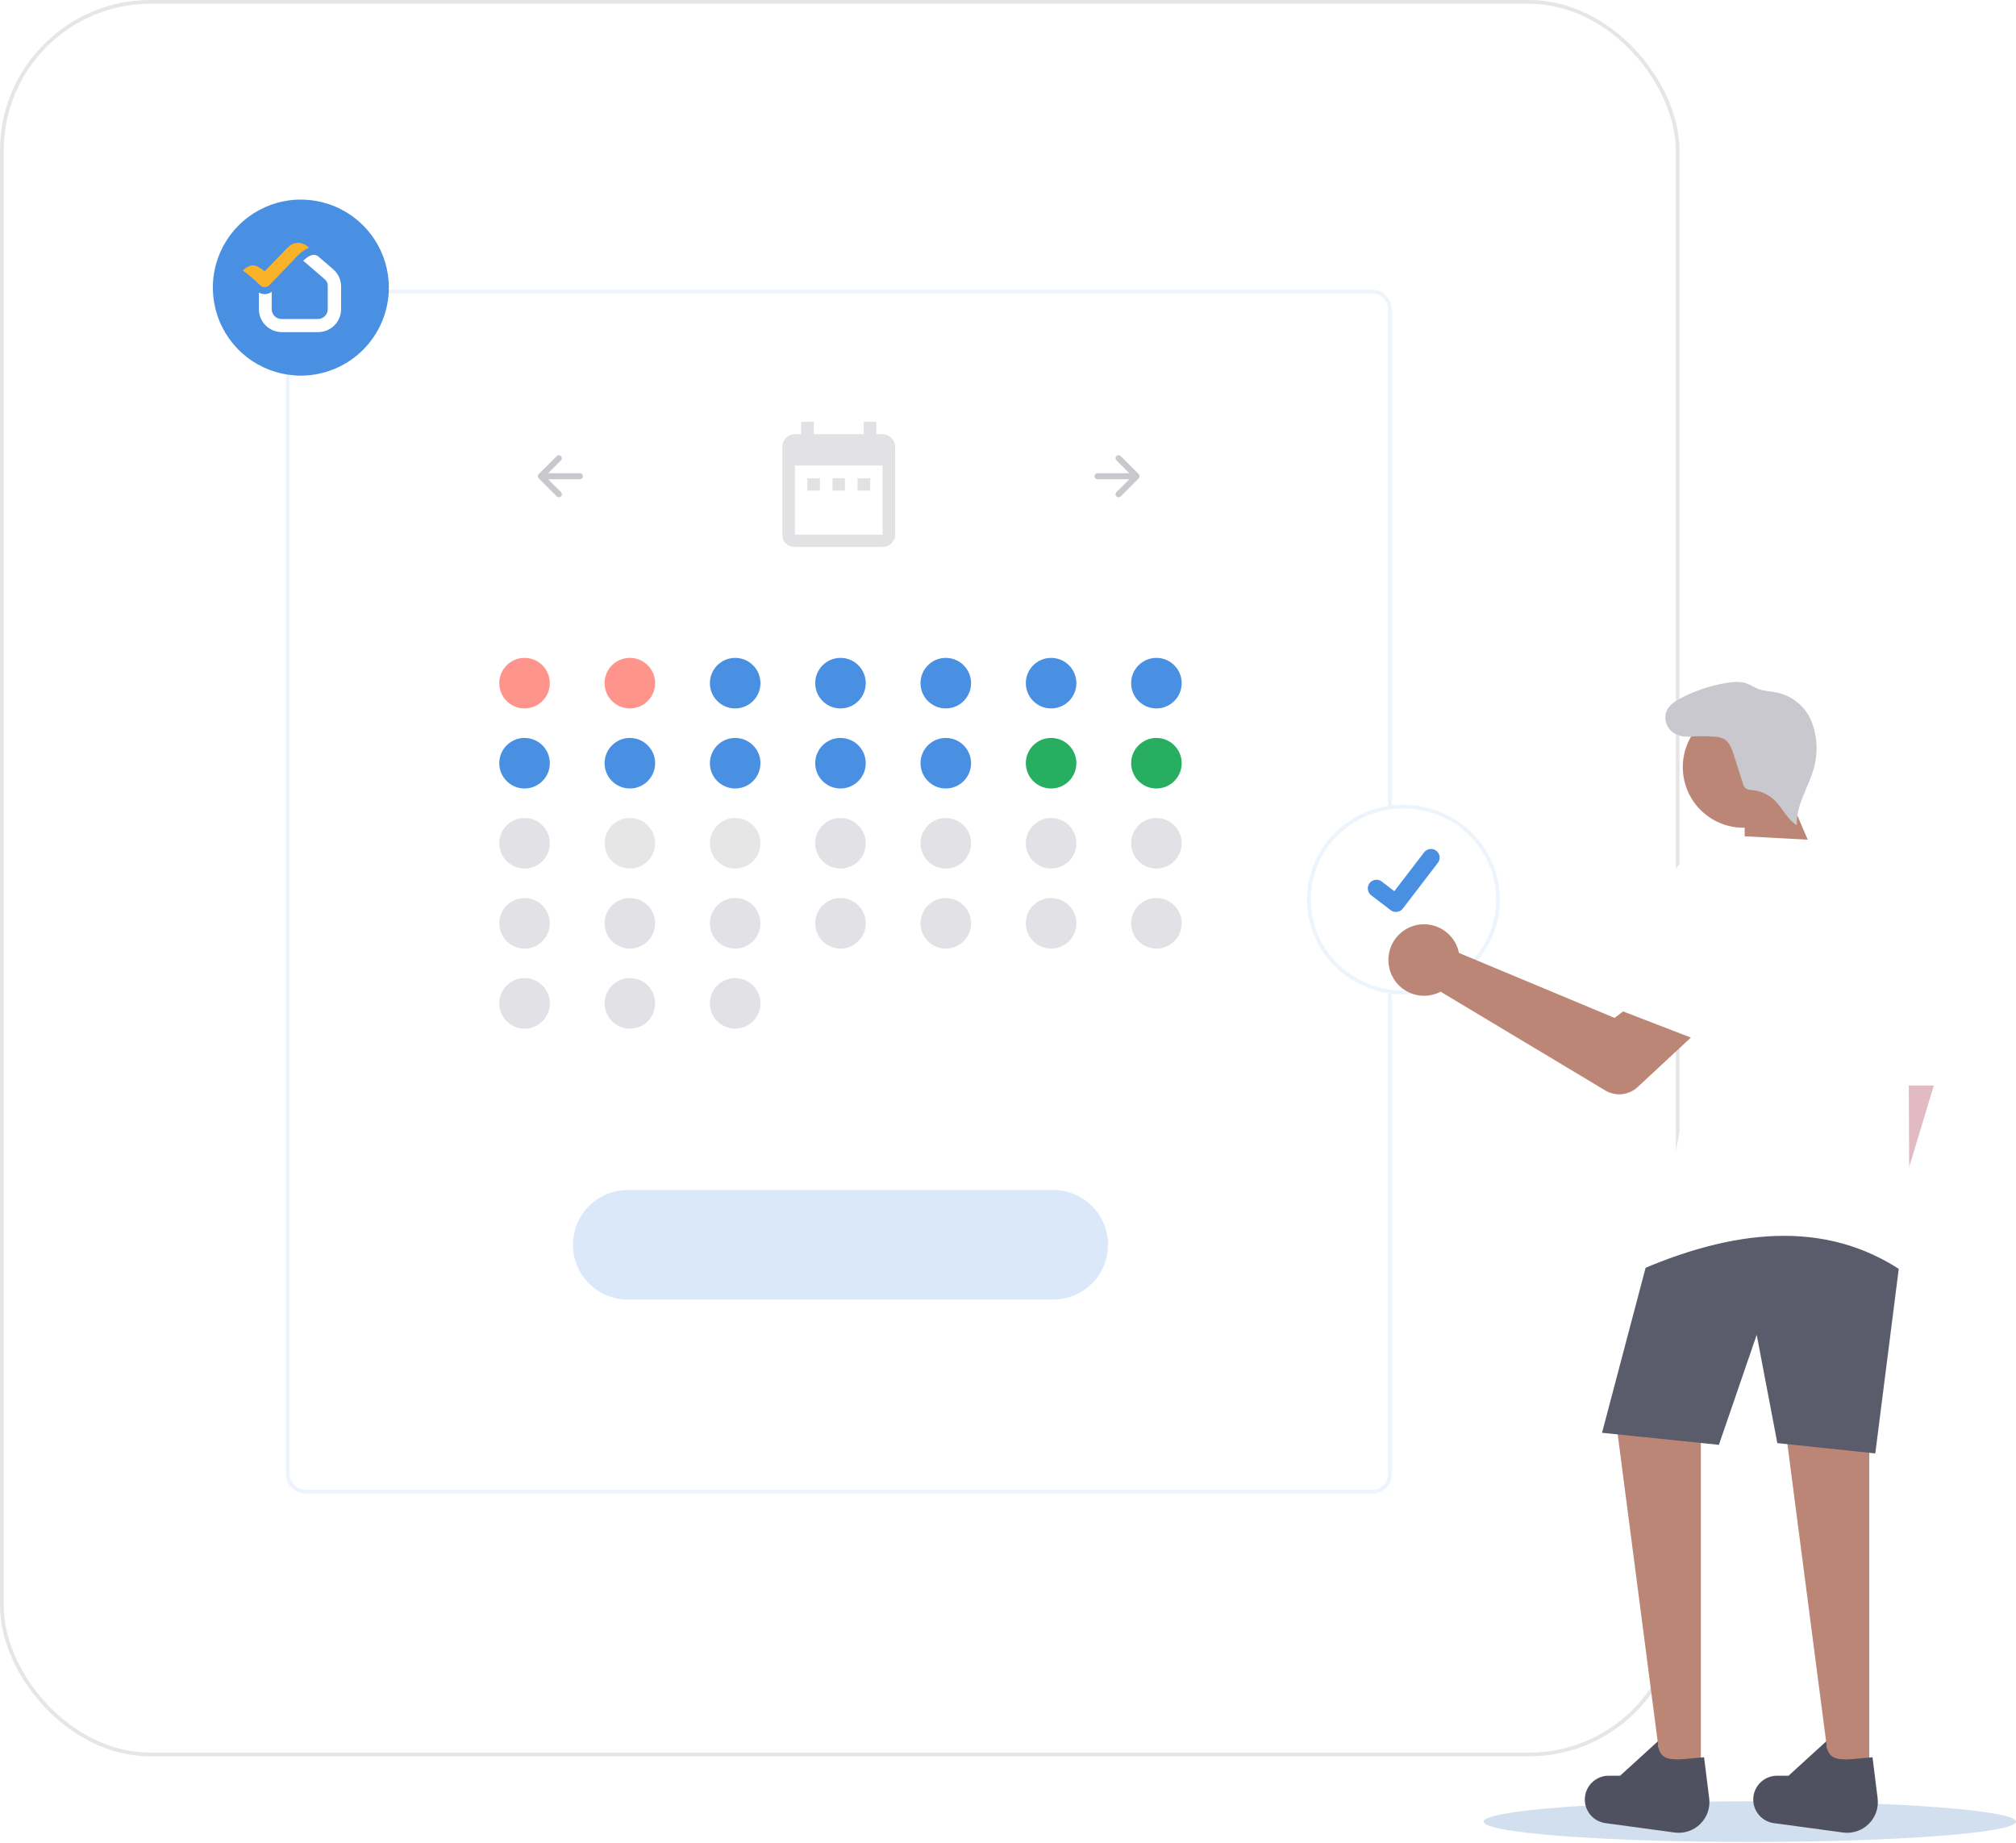 <svg width="536" height="490" viewBox="0 0 536 490" fill="none" xmlns="http://www.w3.org/2000/svg">
<rect width="446.537" height="466.874" rx="40" fill="white" fill-opacity="0.2"/>
<rect x="0.5" y="0.5" width="445.537" height="465.874" rx="39.5" stroke="black" stroke-opacity="0.1"/>
<g filter="url(#filter0_d_2019:2657)">
<rect x="76" y="72" width="294" height="320" rx="5" fill="white"/>
<rect x="76.5" y="72.5" width="293" height="319" rx="4.5" stroke="#4A90E2" stroke-opacity="0.1"/>
</g>
<path d="M139.463 188.316C143.174 188.316 146.183 185.307 146.183 181.596C146.183 177.885 143.174 174.876 139.463 174.876C135.752 174.876 132.743 177.885 132.743 181.596C132.743 185.307 135.752 188.316 139.463 188.316Z" fill="#FF948D"/>
<path d="M167.463 188.316C171.174 188.316 174.182 185.307 174.182 181.596C174.182 177.885 171.174 174.876 167.463 174.876C163.751 174.876 160.743 177.885 160.743 181.596C160.743 185.307 163.751 188.316 167.463 188.316Z" fill="#FF948D"/>
<path d="M195.462 188.316C199.173 188.316 202.182 185.307 202.182 181.596C202.182 177.885 199.173 174.876 195.462 174.876C191.751 174.876 188.742 177.885 188.742 181.596C188.742 185.307 191.751 188.316 195.462 188.316Z" fill="#4A90E2"/>
<path d="M223.462 188.316C227.173 188.316 230.181 185.307 230.181 181.596C230.181 177.885 227.173 174.876 223.462 174.876C219.75 174.876 216.742 177.885 216.742 181.596C216.742 185.307 219.75 188.316 223.462 188.316Z" fill="#4A90E2"/>
<path d="M251.461 188.316C255.172 188.316 258.181 185.307 258.181 181.596C258.181 177.885 255.172 174.876 251.461 174.876C247.75 174.876 244.741 177.885 244.741 181.596C244.741 185.307 247.75 188.316 251.461 188.316Z" fill="#4A90E2"/>
<path d="M279.461 188.316C283.172 188.316 286.18 185.307 286.18 181.596C286.18 177.885 283.172 174.876 279.461 174.876C275.749 174.876 272.741 177.885 272.741 181.596C272.741 185.307 275.749 188.316 279.461 188.316Z" fill="#4A90E2"/>
<path d="M307.46 188.316C311.171 188.316 314.18 185.307 314.18 181.596C314.18 177.885 311.171 174.876 307.46 174.876C303.749 174.876 300.74 177.885 300.74 181.596C300.74 185.307 303.749 188.316 307.46 188.316Z" fill="#4A90E2"/>
<path d="M139.463 209.595C143.174 209.595 146.183 206.587 146.183 202.875C146.183 199.164 143.174 196.156 139.463 196.156C135.752 196.156 132.743 199.164 132.743 202.875C132.743 206.587 135.752 209.595 139.463 209.595Z" fill="#4A90E2"/>
<path d="M167.463 209.595C171.174 209.595 174.182 206.587 174.182 202.875C174.182 199.164 171.174 196.156 167.463 196.156C163.751 196.156 160.743 199.164 160.743 202.875C160.743 206.587 163.751 209.595 167.463 209.595Z" fill="#4A90E2"/>
<path d="M195.462 209.595C199.173 209.595 202.182 206.587 202.182 202.875C202.182 199.164 199.173 196.156 195.462 196.156C191.751 196.156 188.742 199.164 188.742 202.875C188.742 206.587 191.751 209.595 195.462 209.595Z" fill="#4A90E2"/>
<path d="M223.462 209.595C227.173 209.595 230.181 206.587 230.181 202.875C230.181 199.164 227.173 196.156 223.462 196.156C219.75 196.156 216.742 199.164 216.742 202.875C216.742 206.587 219.75 209.595 223.462 209.595Z" fill="#4A90E2"/>
<path d="M251.461 209.595C255.172 209.595 258.181 206.587 258.181 202.875C258.181 199.164 255.172 196.156 251.461 196.156C247.75 196.156 244.741 199.164 244.741 202.875C244.741 206.587 247.75 209.595 251.461 209.595Z" fill="#4A90E2"/>
<path d="M279.461 209.595C283.172 209.595 286.18 206.587 286.18 202.875C286.18 199.164 283.172 196.156 279.461 196.156C275.749 196.156 272.741 199.164 272.741 202.875C272.741 206.587 275.749 209.595 279.461 209.595Z" fill="#27AE60"/>
<path d="M307.46 209.595C311.171 209.595 314.18 206.587 314.18 202.875C314.18 199.164 311.171 196.156 307.46 196.156C303.749 196.156 300.74 199.164 300.74 202.875C300.74 206.587 303.749 209.595 307.46 209.595Z" fill="#27AE60"/>
<path d="M139.463 230.875C143.174 230.875 146.183 227.866 146.183 224.155C146.183 220.444 143.174 217.435 139.463 217.435C135.752 217.435 132.743 220.444 132.743 224.155C132.743 227.866 135.752 230.875 139.463 230.875Z" fill="#E2E2E6"/>
<path d="M167.463 230.875C171.174 230.875 174.182 227.866 174.182 224.155C174.182 220.444 171.174 217.435 167.463 217.435C163.751 217.435 160.743 220.444 160.743 224.155C160.743 227.866 163.751 230.875 167.463 230.875Z" fill="#E6E6E6"/>
<path d="M195.462 230.875C199.173 230.875 202.182 227.866 202.182 224.155C202.182 220.444 199.173 217.435 195.462 217.435C191.751 217.435 188.742 220.444 188.742 224.155C188.742 227.866 191.751 230.875 195.462 230.875Z" fill="#E6E6E6"/>
<path d="M223.462 230.875C227.173 230.875 230.181 227.866 230.181 224.155C230.181 220.444 227.173 217.435 223.462 217.435C219.75 217.435 216.742 220.444 216.742 224.155C216.742 227.866 219.75 230.875 223.462 230.875Z" fill="#E2E2E6"/>
<path d="M251.461 230.875C255.172 230.875 258.181 227.866 258.181 224.155C258.181 220.444 255.172 217.435 251.461 217.435C247.75 217.435 244.741 220.444 244.741 224.155C244.741 227.866 247.75 230.875 251.461 230.875Z" fill="#E2E2E6"/>
<path d="M279.461 230.875C283.172 230.875 286.18 227.866 286.18 224.155C286.18 220.444 283.172 217.435 279.461 217.435C275.749 217.435 272.741 220.444 272.741 224.155C272.741 227.866 275.749 230.875 279.461 230.875Z" fill="#E2E2E6"/>
<path d="M307.46 230.875C311.171 230.875 314.18 227.866 314.18 224.155C314.18 220.444 311.171 217.435 307.46 217.435C303.749 217.435 300.74 220.444 300.74 224.155C300.74 227.866 303.749 230.875 307.46 230.875Z" fill="#E2E2E6"/>
<path d="M139.463 252.155C143.174 252.155 146.183 249.146 146.183 245.435C146.183 241.723 143.174 238.715 139.463 238.715C135.752 238.715 132.743 241.723 132.743 245.435C132.743 249.146 135.752 252.155 139.463 252.155Z" fill="#E2E2E6"/>
<path d="M167.463 252.155C171.174 252.155 174.182 249.146 174.182 245.435C174.182 241.723 171.174 238.715 167.463 238.715C163.751 238.715 160.743 241.723 160.743 245.435C160.743 249.146 163.751 252.155 167.463 252.155Z" fill="#E2E2E6"/>
<path d="M139.463 273.434C143.174 273.434 146.183 270.426 146.183 266.714C146.183 263.003 143.174 259.994 139.463 259.994C135.752 259.994 132.743 263.003 132.743 266.714C132.743 270.426 135.752 273.434 139.463 273.434Z" fill="#E2E2E6"/>
<path d="M167.463 273.434C171.174 273.434 174.182 270.426 174.182 266.714C174.182 263.003 171.174 259.994 167.463 259.994C163.751 259.994 160.743 263.003 160.743 266.714C160.743 270.426 163.751 273.434 167.463 273.434Z" fill="#E2E2E6"/>
<path d="M195.462 273.434C199.173 273.434 202.182 270.426 202.182 266.714C202.182 263.003 199.173 259.994 195.462 259.994C191.751 259.994 188.742 263.003 188.742 266.714C188.742 270.426 191.751 273.434 195.462 273.434Z" fill="#E2E2E6"/>
<path d="M195.462 252.155C199.173 252.155 202.182 249.146 202.182 245.435C202.182 241.723 199.173 238.715 195.462 238.715C191.751 238.715 188.742 241.723 188.742 245.435C188.742 249.146 191.751 252.155 195.462 252.155Z" fill="#E2E2E6"/>
<path d="M223.462 252.155C227.173 252.155 230.181 249.146 230.181 245.435C230.181 241.723 227.173 238.715 223.462 238.715C219.75 238.715 216.742 241.723 216.742 245.435C216.742 249.146 219.75 252.155 223.462 252.155Z" fill="#E2E2E6"/>
<path d="M251.461 252.155C255.172 252.155 258.181 249.146 258.181 245.435C258.181 241.723 255.172 238.715 251.461 238.715C247.75 238.715 244.741 241.723 244.741 245.435C244.741 249.146 247.75 252.155 251.461 252.155Z" fill="#E2E2E6"/>
<path d="M279.461 252.155C283.172 252.155 286.18 249.146 286.18 245.435C286.18 241.723 283.172 238.715 279.461 238.715C275.749 238.715 272.741 241.723 272.741 245.435C272.741 249.146 275.749 252.155 279.461 252.155Z" fill="#E2E2E6"/>
<path d="M307.46 252.155C311.171 252.155 314.18 249.146 314.18 245.435C314.18 241.723 311.171 238.715 307.46 238.715C303.749 238.715 300.74 241.723 300.74 245.435C300.74 249.146 303.749 252.155 307.46 252.155Z" fill="#E2E2E6"/>
<path opacity="0.52" d="M234.641 142.12V123.76H211.359V142.12H234.641ZM234.641 115.401C235.526 115.401 236.307 115.74 236.984 116.417C237.661 117.094 238 117.875 238 118.76V142.12C238 143.005 237.661 143.786 236.984 144.464C236.307 145.089 235.526 145.401 234.641 145.401H211.359C210.422 145.401 209.615 145.089 208.938 144.464C208.312 143.839 208 143.057 208 142.12V118.76C208 117.875 208.312 117.094 208.938 116.417C209.615 115.74 210.422 115.401 211.359 115.401H213V112.12H216.359V115.401H229.641V112.12H233V115.401H234.641ZM231.359 127.12V130.401H228V127.12H231.359ZM224.641 127.12V130.401H221.359V127.12H224.641ZM218 127.12V130.401H214.641V127.12H218Z" fill="#C8C8CE"/>
<path d="M296.826 121.234C296.751 121.308 296.693 121.396 296.652 121.493C296.612 121.59 296.592 121.694 296.592 121.799C296.592 121.904 296.612 122.008 296.652 122.104C296.693 122.201 296.751 122.289 296.826 122.364L300.255 125.793H291.799C291.587 125.793 291.384 125.877 291.234 126.027C291.084 126.177 291 126.38 291 126.592C291 126.803 291.084 127.007 291.234 127.156C291.384 127.306 291.587 127.39 291.799 127.39H300.255L296.826 130.82C296.751 130.894 296.693 130.982 296.652 131.079C296.612 131.176 296.592 131.279 296.592 131.384C296.592 131.489 296.612 131.593 296.652 131.69C296.693 131.787 296.751 131.875 296.826 131.949C296.9 132.023 296.988 132.082 297.085 132.122C297.182 132.163 297.285 132.183 297.39 132.183C297.495 132.183 297.599 132.163 297.696 132.122C297.793 132.082 297.881 132.023 297.955 131.949L302.748 127.156C302.898 127.007 302.982 126.803 302.982 126.592C302.982 126.38 302.898 126.177 302.748 126.027L297.955 121.234C297.881 121.16 297.793 121.101 297.696 121.061C297.599 121.021 297.495 121 297.39 121C297.286 121 297.182 121.021 297.085 121.061C296.988 121.101 296.9 121.16 296.826 121.234Z" fill="#C8C8CE"/>
<path d="M149.156 121.234C149.231 121.308 149.289 121.396 149.33 121.493C149.37 121.59 149.39 121.694 149.39 121.799C149.39 121.904 149.37 122.008 149.33 122.105C149.289 122.201 149.231 122.289 149.156 122.364L145.727 125.793H154.183C154.395 125.793 154.598 125.877 154.748 126.027C154.898 126.177 154.982 126.38 154.982 126.592C154.982 126.803 154.898 127.007 154.748 127.156C154.598 127.306 154.395 127.39 154.183 127.39H145.727L149.156 130.82C149.306 130.969 149.39 131.173 149.39 131.384C149.39 131.596 149.306 131.799 149.156 131.949C149.007 132.099 148.803 132.183 148.592 132.183C148.38 132.183 148.177 132.099 148.027 131.949L143.234 127.156C143.084 127.007 143 126.803 143 126.592C143 126.38 143.084 126.177 143.234 126.027L148.027 121.234C148.101 121.16 148.189 121.101 148.286 121.061C148.383 121.021 148.487 121 148.592 121C148.696 121 148.8 121.021 148.897 121.061C148.994 121.101 149.082 121.16 149.156 121.234Z" fill="#C8C8CE"/>
<path opacity="0.2" d="M166.903 316.324C164.99 316.322 163.096 316.698 161.328 317.429C159.56 318.16 157.954 319.232 156.601 320.585C155.248 321.937 154.175 323.542 153.442 325.309C152.71 327.076 152.333 328.97 152.333 330.883C152.333 332.796 152.71 334.69 153.442 336.457C154.175 338.225 155.248 339.83 156.601 341.182C157.954 342.534 159.56 343.607 161.328 344.338C163.096 345.069 164.99 345.444 166.903 345.443H280.021C281.934 345.444 283.828 345.069 285.596 344.338C287.363 343.607 288.969 342.534 290.323 341.182C291.676 339.83 292.749 338.225 293.481 336.457C294.214 334.69 294.59 332.796 294.59 330.883C294.59 328.97 294.214 327.076 293.481 325.309C292.749 323.542 291.676 321.937 290.323 320.585C288.969 319.232 287.363 318.16 285.596 317.429C283.828 316.698 281.934 316.322 280.021 316.324H166.903Z" fill="#4A90E2"/>
<path d="M79.989 99.85C75.361 99.85 70.837 98.478 66.99 95.907C63.142 93.336 60.143 89.681 58.372 85.406C56.601 81.13 56.138 76.426 57.04 71.887C57.943 67.348 60.172 63.179 63.444 59.907C66.716 56.635 70.885 54.406 75.424 53.503C79.963 52.601 84.667 53.064 88.943 54.835C93.218 56.606 96.873 59.605 99.444 63.453C102.015 67.3 103.387 71.824 103.387 76.452C103.38 82.655 100.912 88.603 96.526 92.989C92.139 97.376 86.192 99.843 79.989 99.85Z" fill="#4A90E2"/>
<path d="M88.42 71.432C87.568 70.721 86.22 69.512 84.942 68.446C84.445 67.948 83.949 67.735 83.452 67.735C82.458 67.735 81.394 68.588 80.613 69.299C82.032 70.508 84.8 72.925 86.149 74.063C87.072 74.845 87.142 75.414 87.142 76.054V82.168C87.142 83.662 85.936 84.799 84.516 84.799H74.864C73.373 84.799 72.238 83.591 72.238 82.168V77.547C71.741 77.973 71.102 78.187 70.392 78.187C69.825 78.187 69.257 78.044 68.831 77.76V82.168C68.831 85.581 71.599 88.283 74.935 88.283H84.587C87.994 88.283 90.691 85.51 90.691 82.168V76.054C90.62 74.845 90.407 73.138 88.42 71.432Z" fill="white"/>
<path d="M78.1 69.09C78.171 69.019 78.313 68.877 78.384 68.735C79.164 67.883 80.512 66.465 82.144 65.897C82.002 65.755 81.86 65.613 81.718 65.471L81.647 65.4C81.009 64.975 80.299 64.549 79.235 64.549C77.816 64.549 77.036 65.258 76.184 66.11L70.367 72.14C70.146 71.92 69.943 71.783 69.657 71.573C67.626 70.074 66.323 70.225 64.549 71.927C65.897 72.85 67.742 74.411 69.16 75.83C69.515 76.184 69.941 76.326 70.367 76.326C70.863 76.326 71.289 76.113 71.573 75.83L78.1 69.09Z" fill="#FAB229"/>
<path opacity="0.2" d="M465.226 489.623C504.313 489.623 536 487.206 536 484.225C536 481.244 504.313 478.827 465.226 478.827C426.139 478.827 394.453 481.244 394.453 484.225C394.453 487.206 426.139 489.623 465.226 489.623Z" fill="#1C60B0"/>
<path d="M492.65 329.684L485.806 348.776C485.287 350.223 485.284 351.805 485.798 353.253C486.312 354.702 487.311 355.928 488.625 356.725C489.582 357.305 490.669 357.635 491.787 357.684C492.905 357.733 494.017 357.5 495.021 357.006C496.025 356.512 496.888 355.774 497.532 354.858C498.175 353.943 498.578 352.881 498.703 351.769L500.875 332.426L517.325 278.05L503.159 271.196L492.65 329.684Z" fill="#E1BAC3"/>
<path d="M486.938 473.85H496.99V376.064L474.143 375.607L486.938 473.85Z" fill="#BC8676"/>
<path d="M442.157 473.85H452.21V376.064L429.363 375.607L442.157 473.85Z" fill="#BC8676"/>
<path d="M498.59 386.346L472.544 383.604L467.06 354.816L457.008 384.061L425.936 380.862L438.73 332.426C462.117 316.534 484.33 316.882 505.444 332.426L498.59 386.346Z" fill="#5A5C6C"/>
<path d="M454.43 478.015C454.585 479.255 454.453 480.515 454.044 481.697C453.635 482.878 452.961 483.95 452.072 484.83C451.183 485.709 450.104 486.373 448.918 486.769C447.733 487.166 446.472 487.285 445.232 487.117L426.713 484.605C425.057 484.347 423.571 483.442 422.581 482.089C421.591 480.736 421.179 479.046 421.433 477.389C421.663 475.895 422.421 474.532 423.568 473.548C424.715 472.564 426.177 472.022 427.689 472.022H430.743L440.789 462.869C440.888 469.104 445.479 467.719 453.067 467.111L454.43 478.015Z" fill="#505160"/>
<path d="M499.211 478.015C499.366 479.255 499.234 480.515 498.825 481.697C498.416 482.878 497.741 483.95 496.853 484.83C495.964 485.709 494.885 486.373 493.699 486.769C492.513 487.166 491.252 487.285 490.013 487.117L471.494 484.605C469.838 484.347 468.352 483.442 467.362 482.089C466.372 480.736 465.959 479.046 466.214 477.389C466.444 475.895 467.201 474.532 468.349 473.548C469.496 472.564 470.958 472.022 472.47 472.022H475.523L485.569 462.869C485.668 469.104 490.26 467.719 497.848 467.111L499.211 478.015Z" fill="#505160"/>
<path d="M463.519 220.018C472.415 220.018 479.627 212.806 479.627 203.911C479.627 195.015 472.415 187.803 463.519 187.803C454.624 187.803 447.412 195.015 447.412 203.911C447.412 212.806 454.624 220.018 463.519 220.018Z" fill="#BC8676"/>
<path d="M483.968 230.984L463.862 232.813V214.991L474.372 208.594L483.968 230.984Z" fill="#BC8676"/>
<path d="M507.729 339.28C487.502 324.469 463.215 325.974 436.445 337.453C448.574 303.118 453.74 271.119 444.213 244.05C444.213 239.267 445.805 234.62 448.738 230.842C451.672 227.065 455.779 224.371 460.412 223.185L463.862 222.303L480.769 223.217L496.645 232.523C499.883 234.421 502.57 237.13 504.443 240.382C506.317 243.634 507.311 247.318 507.328 251.07L507.729 339.28Z" fill="white"/>
<path d="M520.98 288.56H498.59V233.726C502.462 235.878 505.827 238.837 508.455 242.403C511.083 245.969 512.913 250.058 513.822 254.394L520.98 288.56Z" fill="white"/>
<path d="M451.239 195.19C450.255 195.654 449.17 195.867 448.084 195.808C446.997 195.749 445.942 195.421 445.013 194.853C444.105 194.253 443.419 193.371 443.062 192.343C442.704 191.315 442.694 190.198 443.034 189.164C443.713 187.418 445.432 186.324 447.099 185.47C450.778 183.586 454.719 182.27 458.791 181.564C460.733 181.228 462.788 181.043 464.623 181.761C465.531 182.116 466.345 182.678 467.247 183.05C468.904 183.734 470.752 183.737 472.506 184.107C474.301 184.5 475.992 185.273 477.462 186.375C478.933 187.477 480.15 188.882 481.031 190.495C481.608 191.592 482.051 192.755 482.35 193.958C483.195 197.25 483.184 200.704 482.318 203.99C480.939 209.197 477.429 213.98 477.745 219.357C475.149 217.845 473.933 214.768 471.766 212.689C470.155 211.153 468.07 210.209 465.853 210.011C465.247 210.035 464.647 209.882 464.127 209.571C463.749 209.202 463.487 208.73 463.376 208.214L460.934 200.566C460.437 199.01 459.837 197.319 458.433 196.484C457.566 196.045 456.61 195.813 455.639 195.805C453.317 195.636 450.985 195.658 448.666 195.871" fill="#C8C8CE"/>
<g filter="url(#filter1_d_2019:2657)">
<path d="M373.145 259.323C387.307 259.323 398.788 248.04 398.788 234.122C398.788 220.204 387.307 208.922 373.145 208.922C358.983 208.922 347.502 220.204 347.502 234.122C347.502 248.04 358.983 259.323 373.145 259.323Z" fill="white"/>
<path d="M398.288 234.122C398.288 247.756 387.039 258.823 373.145 258.823C359.251 258.823 348.002 247.756 348.002 234.122C348.002 220.489 359.251 209.422 373.145 209.422C387.039 209.422 398.288 220.489 398.288 234.122Z" stroke="#4A90E2" stroke-opacity="0.1"/>
</g>
<path d="M371.139 242.417C370.644 242.417 370.161 242.257 369.765 241.96L369.74 241.942L364.564 237.979C364.324 237.795 364.122 237.566 363.971 237.304C363.819 237.043 363.721 236.754 363.681 236.455C363.641 236.155 363.661 235.851 363.739 235.559C363.817 235.267 363.952 234.993 364.135 234.753C364.319 234.513 364.548 234.312 364.81 234.161C365.072 234.01 365.361 233.911 365.66 233.872C365.96 233.832 366.264 233.852 366.556 233.93C366.848 234.009 367.122 234.144 367.361 234.328L370.714 236.899L378.637 226.566C378.821 226.326 379.05 226.125 379.311 225.974C379.573 225.823 379.861 225.725 380.161 225.685C380.46 225.646 380.764 225.666 381.056 225.744C381.348 225.822 381.621 225.956 381.861 226.14L381.812 226.207L381.862 226.141C382.346 226.513 382.662 227.061 382.742 227.665C382.822 228.27 382.658 228.881 382.288 229.365L372.969 241.519C372.753 241.799 372.476 242.026 372.159 242.181C371.841 242.337 371.492 242.418 371.139 242.417Z" fill="#4A90E2"/>
<path d="M387.491 251.859C387.664 252.329 387.799 252.812 387.897 253.304L429.27 270.579L437.921 263.972L449.593 275.768L435.414 288.957C434.268 290.023 432.808 290.687 431.253 290.849C429.698 291.012 428.132 290.665 426.789 289.859L383.03 263.612C381.325 264.508 379.388 264.863 377.477 264.628C375.565 264.394 373.769 263.582 372.328 262.3C370.887 261.019 369.868 259.328 369.408 257.453C368.948 255.579 369.068 253.609 369.753 251.806C370.437 250.003 371.653 248.452 373.239 247.36C374.825 246.267 376.706 245.685 378.632 245.691C380.557 245.697 382.436 246.29 384.019 247.392C385.601 248.493 386.812 250.051 387.491 251.859L387.491 251.859Z" fill="#BC8676"/>
<path d="M456.551 278.507L430.505 268.454L442.334 236.583C443.711 232.872 446.13 229.637 449.3 227.266C452.47 224.895 456.257 223.489 460.207 223.217L456.551 278.507Z" fill="white"/>
<defs>
<filter id="filter0_d_2019:2657" x="61" y="62" width="324" height="350" filterUnits="userSpaceOnUse" color-interpolation-filters="sRGB">
<feFlood flood-opacity="0" result="BackgroundImageFix"/>
<feColorMatrix in="SourceAlpha" type="matrix" values="0 0 0 0 0 0 0 0 0 0 0 0 0 0 0 0 0 0 127 0" result="hardAlpha"/>
<feOffset dy="5"/>
<feGaussianBlur stdDeviation="7.5"/>
<feComposite in2="hardAlpha" operator="out"/>
<feColorMatrix type="matrix" values="0 0 0 0 0.29 0 0 0 0 0.565 0 0 0 0 0.886 0 0 0 0.2 0"/>
<feBlend mode="normal" in2="BackgroundImageFix" result="effect1_dropShadow_2019:2657"/>
<feBlend mode="normal" in="SourceGraphic" in2="effect1_dropShadow_2019:2657" result="shape"/>
</filter>
<filter id="filter1_d_2019:2657" x="332.502" y="198.922" width="81.285" height="80.401" filterUnits="userSpaceOnUse" color-interpolation-filters="sRGB">
<feFlood flood-opacity="0" result="BackgroundImageFix"/>
<feColorMatrix in="SourceAlpha" type="matrix" values="0 0 0 0 0 0 0 0 0 0 0 0 0 0 0 0 0 0 127 0" result="hardAlpha"/>
<feOffset dy="5"/>
<feGaussianBlur stdDeviation="7.5"/>
<feComposite in2="hardAlpha" operator="out"/>
<feColorMatrix type="matrix" values="0 0 0 0 0.29 0 0 0 0 0.565 0 0 0 0 0.886 0 0 0 0.2 0"/>
<feBlend mode="normal" in2="BackgroundImageFix" result="effect1_dropShadow_2019:2657"/>
<feBlend mode="normal" in="SourceGraphic" in2="effect1_dropShadow_2019:2657" result="shape"/>
</filter>
</defs>
</svg>